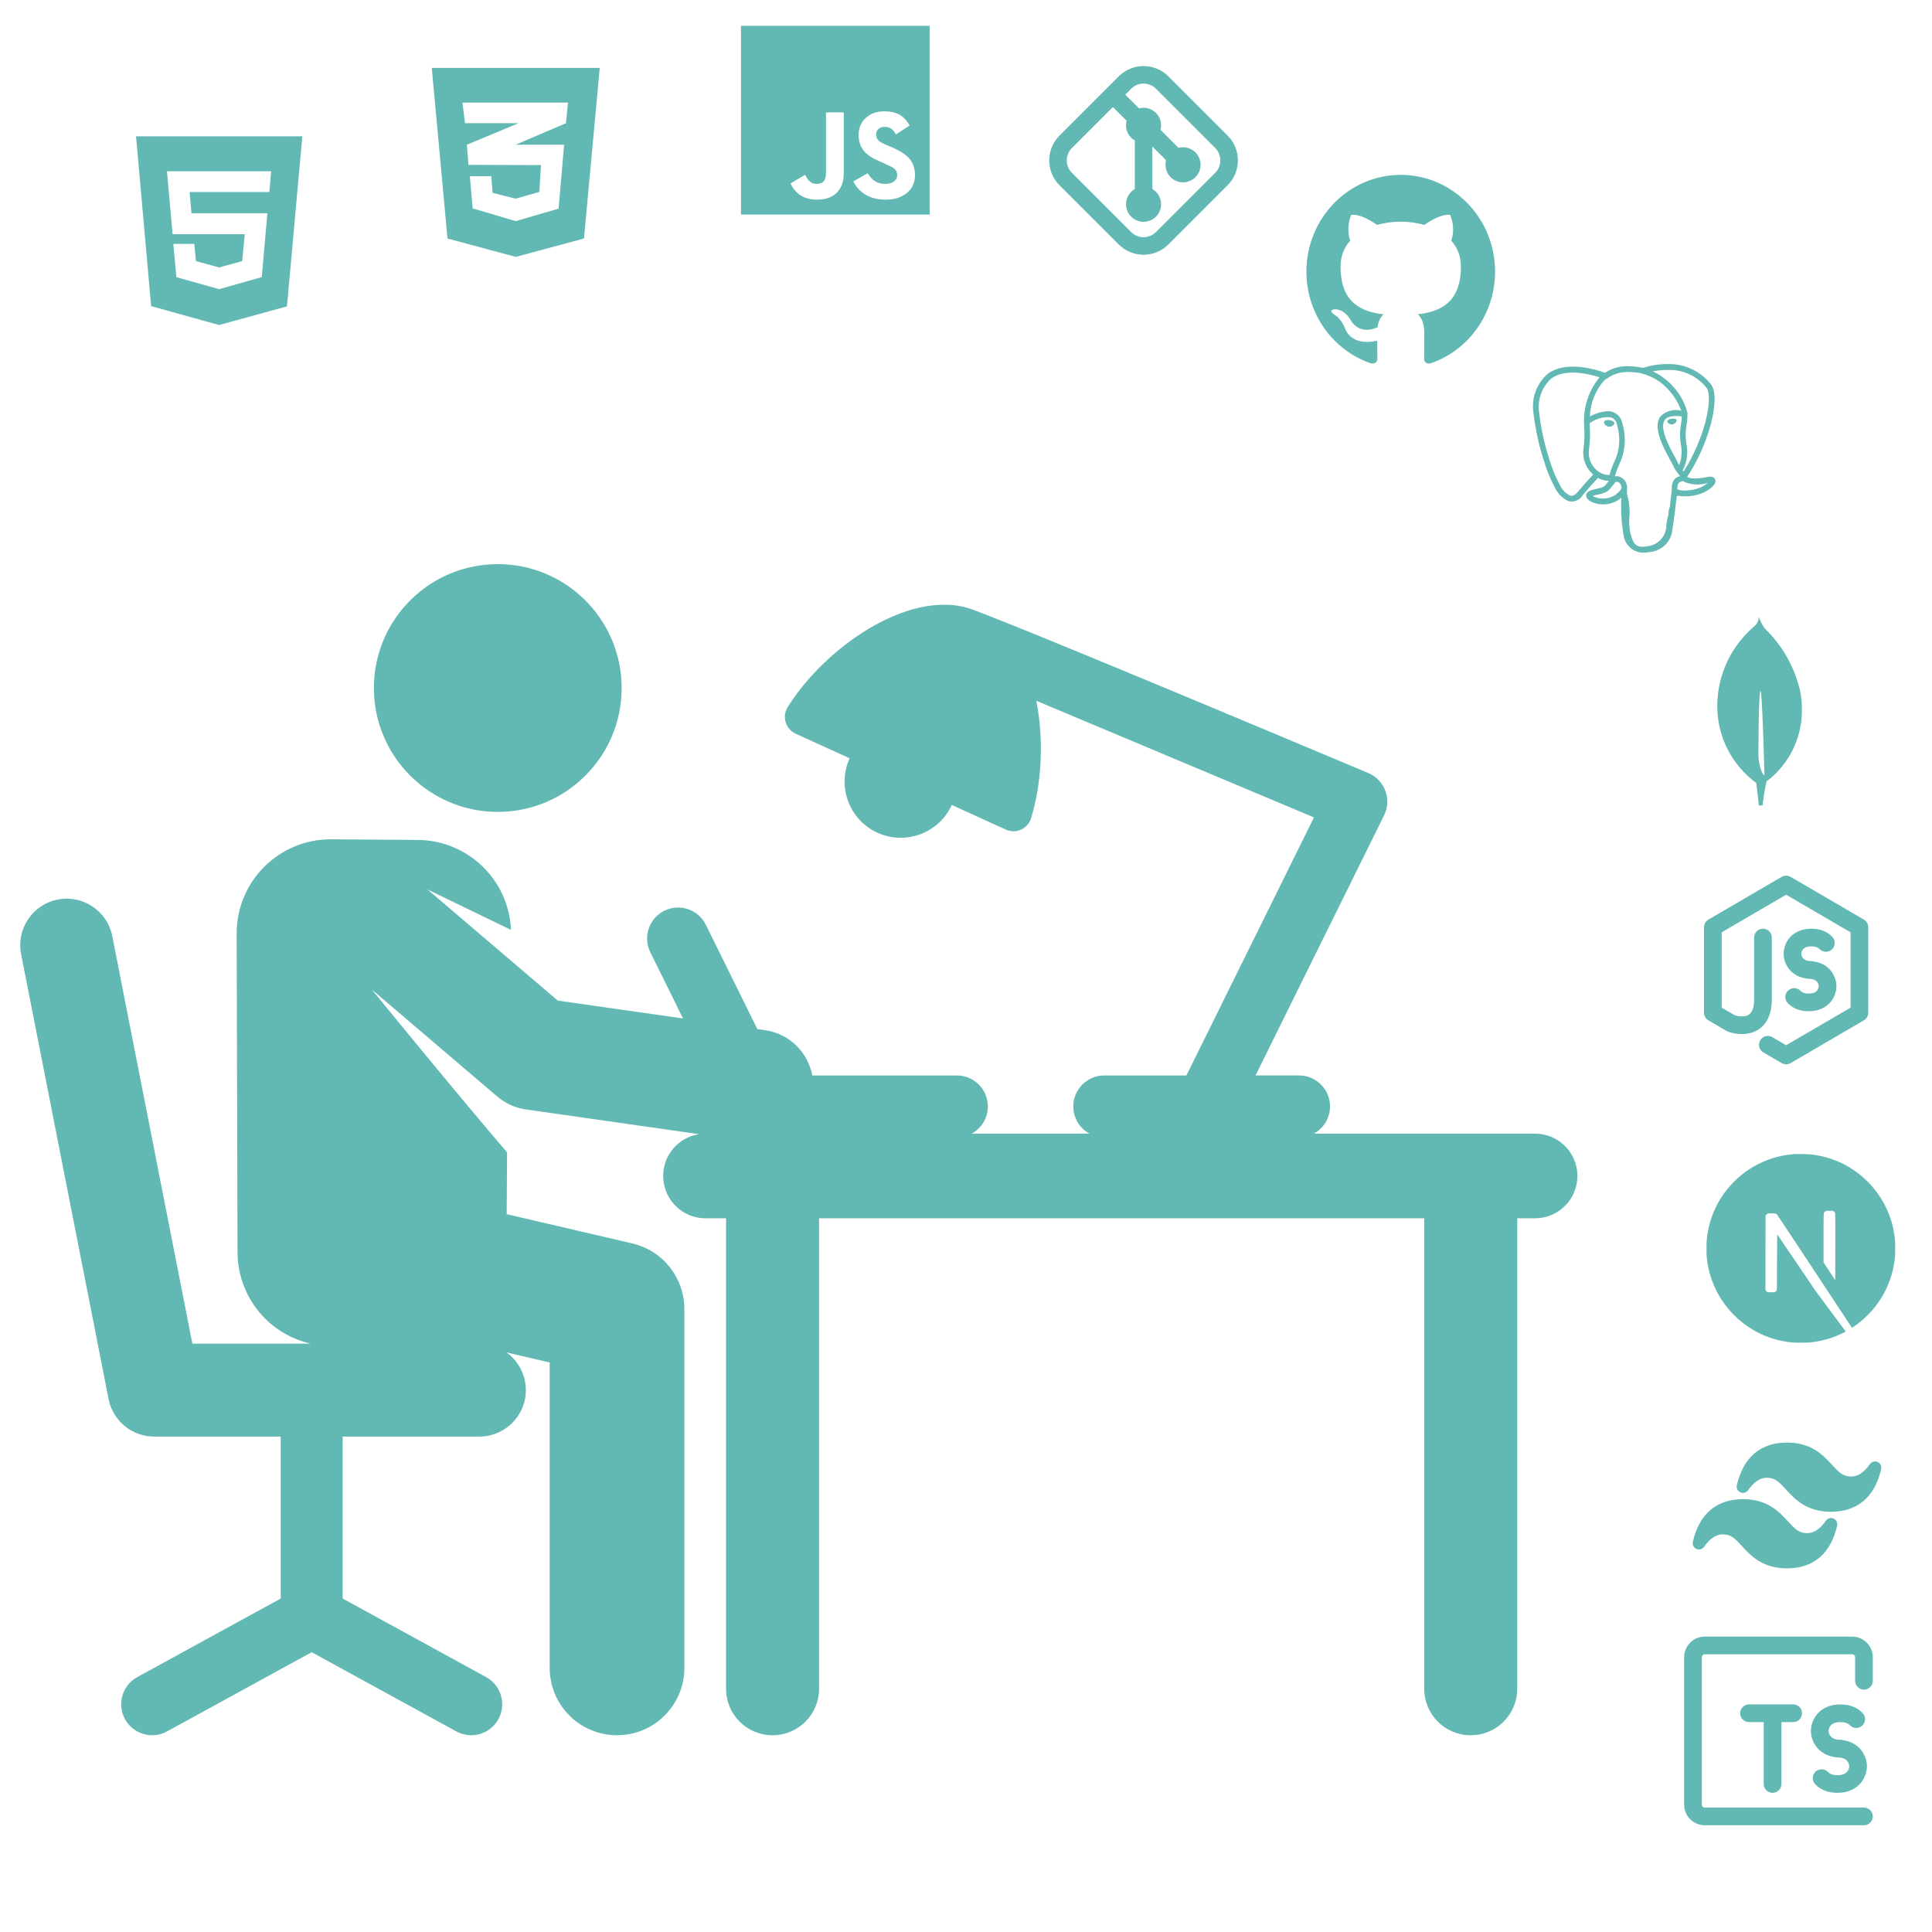 <?xml version="1.0" encoding="UTF-8" standalone="no"?>
<!-- Created with Inkscape (http://www.inkscape.org/) -->

<svg
   width="512"
   height="512"
   viewBox="0 0 512 512"
   version="1.1"
   id="svg1"
   xml:space="preserve"
   inkscape:version="1.3.2 (091e20e, 2023-11-25, custom)"
   sodipodi:docname="skills.svg"
   xmlns:inkscape="http://www.inkscape.org/namespaces/inkscape"
   xmlns:sodipodi="http://sodipodi.sourceforge.net/DTD/sodipodi-0.dtd"
   xmlns="http://www.w3.org/2000/svg"
   xmlns:svg="http://www.w3.org/2000/svg"><sodipodi:namedview
     id="namedview1"
     pagecolor="#ffffff"
     bordercolor="#999999"
     borderopacity="1"
     inkscape:showpageshadow="2"
     inkscape:pageopacity="0"
     inkscape:pagecheckerboard="0"
     inkscape:deskcolor="#d1d1d1"
     inkscape:document-units="px"
     inkscape:zoom="0.7578125"
     inkscape:cx="91.71134"
     inkscape:cy="290.96907"
     inkscape:window-width="1432"
     inkscape:window-height="1027"
     inkscape:window-x="2030"
     inkscape:window-y="869"
     inkscape:window-maximized="0"
     inkscape:current-layer="layer1" /><defs
     id="defs1"><clipPath
       id="clip0"><rect
         width="24"
         height="24"
         fill="white"
         id="rect1-4" /></clipPath></defs><g
     inkscape:label="Capa 1"
     inkscape:groupmode="layer"
     id="layer1"><g
       style="fill:#62b9b3;fill-opacity:1;stroke:none;stroke-opacity:1"
       id="g1"
       transform="matrix(0.098,0,0,0.098,111.591,17.949)"><g
         id="c133de6af664cd4f011a55de6b001b19"
         style="fill:#62b9b3;fill-opacity:1;stroke:none;stroke-opacity:1">

<path
   display="inline"
   d="M 483.111,0.501 440.521,461.815 255.997,511.499 71.47,461.815 28.889,0.501 Z M 397.29,94.302 H 255.831 111.866 l 6.885,55.708 h 137.08 7.7 l -7.7,3.205 -132.07,55.006 4.38,54.453 127.69,0.414 68.438,0.217 -4.381,72.606 -64.058,18.035 v -0.057 l -0.525,0.146 -61.864,-15.617 -3.754,-45.07 h -0.205 -57.382 -0.202 l 7.511,87.007 116.423,34.429 v -0.062 l 0.21,0.062 115.799,-33.802 15.021,-172.761 h -131.03 -0.323 l 0.323,-0.14 135.83,-58.071 z"
   id="path1"
   style="fill:#62b9b3;fill-opacity:1;stroke:none;stroke-opacity:1">

</path>

</g></g><path
       fill="#000000"
       d="m 36.053,36.131 4,45 18,5 18,-4.938 4.063,-45.062 z m 8.188,9.25 h 13.812 13.812 l -0.5,5.5 h -21.125 l 0.5,5.625 h 20.125 l -1.5,16.938 -11.312,3.188 -11.312,-3.188 -0.812,-8.812 h 5.562 l 0.438,4.562 6.125,1.688 6.125,-1.688 0.688,-7.125 h -19.125 z"
       id="path1-2"
       style="fill:#62b9b3;fill-opacity:1;stroke:none;stroke-width:0.062;stroke-opacity:1" /><path
       fill="#000000"
       d="m 196.366,6.853 v 50 h 50 V 6.853 Z m 38.059,22.647 q 2.294,0 3.912,0.882 1.618,0.882 2.735,2.882 l -3.647,2.353 q -0.588,-1.059 -1.294,-1.529 -0.706,-0.471 -1.706,-0.471 -1,0 -1.618,0.559 -0.618,0.559 -0.618,1.441 0,1 0.647,1.647 0.588,0.529 2.235,1.235 l 1.176,0.471 q 3.235,1.412 4.588,2.882 1.647,1.765 1.647,4.529 0,3.059 -2.235,4.824 -2.118,1.706 -5.588,1.706 -3.118,0 -5.353,-1.353 -2.059,-1.294 -3.176,-3.471 l 3.824,-2.176 q 0.824,1.353 1.824,2.059 1.176,0.765 2.824,0.765 1.412,0 2.294,-0.647 0.882,-0.647 0.882,-1.706 0,-1.059 -0.882,-1.765 -0.647,-0.471 -2.529,-1.294 l -1.176,-0.529 q -2.824,-1.176 -4.118,-2.647 -1.529,-1.706 -1.529,-4.412 0,-2.706 1.882,-4.471 1.882,-1.765 5,-1.765 z m -15.529,0.294 h 4.706 v 16.059 q 0,3.529 -2,5.353 -1.824,1.706 -5.059,1.706 -2.647,0 -4.529,-1.235 -1.588,-1.118 -2.529,-3.059 l 3.882,-2.294 q 0.647,1.235 1.176,1.706 0.706,0.706 1.824,0.706 1.235,0 1.824,-0.588 0.706,-0.706 0.706,-2.353 z"
       id="path1-5"
       style="fill:#62b9b3;fill-opacity:1;stroke:none;stroke-width:0.059;stroke-opacity:1" /><g
       style="fill:#62b9b3;fill-opacity:1;stroke:none;stroke-opacity:1"
       id="g3"
       transform="matrix(2.083,0,0,2.083,452.249,305.829)"><path
         d="M 11.214,0.006 C 11.162,0.011 10.998,0.028 10.85,0.039 7.442,0.347 4.249,2.186 2.226,5.013 1.1,6.585 0.38,8.368 0.108,10.256 0.012,10.916 0,11.11 0,12.004 c 0,0.894 0.012,1.089 0.108,1.748 0.652,4.507 3.859,8.293 8.209,9.696 0.779,0.251 1.6,0.422 2.534,0.525 0.364,0.04 1.935,0.04 2.299,0 1.612,-0.178 2.977,-0.577 4.324,-1.264 0.206,-0.106 0.246,-0.134 0.218,-0.157 -0.019,-0.014 -0.898,-1.194 -1.954,-2.62 L 13.818,17.339 11.414,13.78 C 10.09,11.823 9.002,10.223 8.992,10.223 8.983,10.221 8.974,11.802 8.969,13.733 8.962,17.114 8.96,17.25 8.917,17.33 8.856,17.445 8.809,17.491 8.711,17.543 8.636,17.581 8.57,17.588 8.216,17.588 H 7.81 L 7.702,17.52 C 7.632,17.475 7.58,17.416 7.545,17.348 L 7.496,17.243 7.5,12.539 7.507,7.833 7.58,7.741 C 7.618,7.692 7.697,7.629 7.754,7.598 7.85,7.551 7.887,7.547 8.293,7.547 c 0.479,0 0.558,0.019 0.683,0.155 0.035,0.038 1.337,1.999 2.895,4.361 1.558,2.362 3.688,5.588 4.734,7.172 l 1.9,2.879 0.096,-0.063 c 0.852,-0.554 1.752,-1.342 2.466,-2.163 1.518,-1.743 2.496,-3.869 2.825,-6.135 C 23.988,13.093 24,12.898 24,12.004 24,11.11 23.988,10.916 23.892,10.256 23.24,5.75 20.033,1.963 15.683,0.56 14.916,0.311 14.1,0.14 13.185,0.037 12.96,0.013 11.409,-0.012 11.214,0.006 Z M 16.127,7.265 c 0.113,0.056 0.204,0.164 0.237,0.277 0.019,0.061 0.024,1.365 0.019,4.305 l -0.007,4.218 -0.744,-1.14 -0.746,-1.14 v -3.066 c 0,-1.982 0.009,-3.097 0.024,-3.151 0.037,-0.131 0.12,-0.235 0.232,-0.296 0.096,-0.049 0.131,-0.054 0.5,-0.054 0.347,0 0.408,0.005 0.486,0.047 z"
         fill="#000000"
         id="path1-7"
         clip-path="url(#clipPath1)"
         style="fill:#62b9b3;fill-opacity:1;stroke:none;stroke-opacity:1" /></g><g
       style="fill:#62b9b3;fill-opacity:1;stroke:none;stroke-opacity:1"
       id="g5"
       transform="matrix(3.333,0,0,3.333,448.576,373.964)"><path
         d="M 7.5,2.5 C 6.474,2.5 5.592,2.777 4.9,3.37 4.212,3.96 3.763,4.817 3.513,5.886 3.459,6.12 3.577,6.359 3.796,6.457 4.015,6.554 4.272,6.483 4.41,6.287 4.726,5.834 5.042,5.563 5.346,5.423 5.64,5.288 5.957,5.261 6.321,5.358 6.687,5.456 6.971,5.744 7.416,6.228 l 0.014,0.016 c 0.336,0.365 0.745,0.811 1.306,1.156 0.581,0.359 1.305,0.6 2.264,0.6 1.026,0 1.908,-0.277 2.6,-0.87 C 14.288,6.54 14.738,5.683 14.987,4.614 15.041,4.38 14.923,4.141 14.704,4.043 14.485,3.946 14.228,4.017 14.09,4.213 13.774,4.666 13.458,4.937 13.154,5.077 12.86,5.212 12.543,5.239 12.179,5.142 11.813,5.044 11.529,4.756 11.084,4.272 L 11.069,4.256 C 10.733,3.891 10.324,3.445 9.764,3.1 9.182,2.741 8.459,2.5 7.5,2.5 Z"
         fill="#000000"
         id="path1-8"
         style="fill:#62b9b3;fill-opacity:1;stroke:none;stroke-opacity:1" /><path
         d="m 4,7 c -1.026,0 -1.908,0.277 -2.6,0.87 -0.687,0.589 -1.137,1.447 -1.387,2.516 -0.054,0.233 0.064,0.472 0.283,0.57 0.219,0.098 0.476,0.026 0.613,-0.17 C 1.226,10.334 1.542,10.063 1.846,9.923 2.14,9.788 2.457,9.761 2.821,9.858 3.187,9.956 3.471,10.244 3.916,10.728 l 0.014,0.016 C 4.267,11.109 4.676,11.555 5.236,11.9 5.818,12.259 6.541,12.5 7.5,12.5 c 1.026,0 1.908,-0.277 2.6,-0.87 0.687,-0.589 1.137,-1.447 1.387,-2.516 C 11.541,8.88 11.423,8.641 11.204,8.543 10.985,8.446 10.728,8.517 10.59,8.713 10.274,9.166 9.958,9.437 9.654,9.577 9.36,9.712 9.043,9.739 8.679,9.642 8.313,9.544 8.029,9.256 7.584,8.772 L 7.569,8.756 C 7.234,8.391 6.824,7.945 6.264,7.6 5.682,7.241 4.959,7 4,7 Z"
         fill="#000000"
         id="path2"
         style="fill:#62b9b3;fill-opacity:1;stroke:none;stroke-opacity:1" /></g><g
       style="fill:#62b9b3;fill-opacity:1;stroke:none;stroke-opacity:1"
       id="g6"
       transform="matrix(3.125,0,0,3.125,448.455,232.052)"><path
         fill-rule="nonzero"
         clip-rule="nonzero"
         d="m 7.586,0.102 c 0.234,-0.136 0.522,-0.136 0.756,0 L 14.556,3.727 c 0.23,0.134 0.372,0.381 0.372,0.648 v 7.25 c 0,0.267 -0.142,0.513 -0.372,0.648 l -6.214,3.625 c -0.234,0.136 -0.522,0.136 -0.756,0 L 6.033,14.992 C 5.675,14.783 5.554,14.324 5.763,13.966 5.972,13.608 6.431,13.487 6.789,13.696 l 1.176,0.686 5.464,-3.188 V 4.806 L 7.964,1.618 2.5,4.806 v 6.388 l 1.117,0.651 c 0.344,0.11 0.769,0.137 1.069,0.005 0.139,-0.061 0.265,-0.161 0.364,-0.34 C 5.154,11.323 5.25,11.01 5.25,10.5 V 5.25 C 5.25,4.836 5.586,4.5 6,4.5 c 0.414,0 0.75,0.336 0.75,0.75 v 5.25 c 0,0.69 -0.129,1.272 -0.39,1.74 C 6.095,12.718 5.715,13.036 5.292,13.223 4.486,13.579 3.595,13.433 3.05,13.237 3.007,13.222 2.965,13.202 2.926,13.179 L 1.372,12.273 C 1.142,12.138 1,11.892 1,11.625 V 4.375 C 1,4.108 1.142,3.862 1.372,3.727 Z M 8.247,5.283 C 8.643,4.811 9.263,4.5 10.104,4.5 c 0.78,0 1.375,0.268 1.777,0.693 0.284,0.301 0.271,0.776 -0.03,1.06 C 11.551,6.538 11.076,6.525 10.791,6.224 10.704,6.131 10.52,6 10.104,6 9.662,6 9.48,6.148 9.395,6.248 9.286,6.378 9.25,6.542 9.25,6.625 9.25,6.708 9.286,6.872 9.395,7.002 9.48,7.102 9.662,7.25 10.104,7.25 c 0.074,0 0.145,0.011 0.213,0.031 0.62,0.089 1.092,0.367 1.415,0.753 0.372,0.443 0.497,0.967 0.497,1.342 0,0.375 -0.124,0.899 -0.497,1.342 C 11.336,11.189 10.716,11.5 9.875,11.5 9.095,11.5 8.5,11.232 8.098,10.807 7.813,10.506 7.827,10.031 8.128,9.747 8.429,9.462 8.903,9.475 9.188,9.776 9.275,9.869 9.459,10 9.875,10 10.317,10 10.5,9.852 10.584,9.752 10.693,9.622 10.729,9.458 10.729,9.375 10.729,9.292 10.693,9.128 10.584,8.998 10.5,8.898 10.317,8.75 9.875,8.75 9.801,8.75 9.729,8.739 9.662,8.719 9.042,8.63 8.57,8.352 8.247,7.967 7.874,7.524 7.75,7 7.75,6.625 7.75,6.25 7.874,5.726 8.247,5.283 Z"
         fill="#000000"
         id="path1-9"
         style="fill:#62b9b3;fill-opacity:1;stroke:none;stroke-opacity:1" /></g><g
       style="fill:#62b9b3;fill-opacity:1;stroke:none;stroke-opacity:1"
       id="g7"
       transform="matrix(3.125,0,0,3.125,446.312,433.715)"><path
         fill-rule="nonzero"
         clip-rule="nonzero"
         d="M 0,1.75 C 0,0.784 0.784,0 1.75,0 h 12.5 C 15.216,0 16,0.784 16,1.75 v 2 C 16,4.164 15.664,4.5 15.25,4.5 14.836,4.5 14.5,4.164 14.5,3.75 v -2 C 14.5,1.612 14.388,1.5 14.25,1.5 H 1.75 C 1.612,1.5 1.5,1.612 1.5,1.75 v 12.5 c 0,0.138 0.112,0.25 0.25,0.25 h 13.5 C 15.664,14.5 16,14.836 16,15.25 16,15.664 15.664,16 15.25,16 H 1.75 C 0.784,16 0,15.216 0,14.25 Z M 4.75,6.5 C 4.75,6.086 5.086,5.75 5.5,5.75 H 9.25 C 9.664,5.75 10,6.086 10,6.5 10,6.914 9.664,7.25 9.25,7.25 h -1 v 5.25 c 0,0.414 -0.336,0.75 -0.75,0.75 -0.414,0 -0.75,-0.336 -0.75,-0.75 V 7.25 H 5.5 C 5.086,7.25 4.75,6.914 4.75,6.5 Z m 6.526,0.08 C 11.694,6.082 12.351,5.75 13.25,5.75 c 0.835,0 1.465,0.286 1.889,0.735 0.284,0.301 0.271,0.776 -0.03,1.06 C 14.809,7.83 14.334,7.816 14.049,7.515 13.939,7.399 13.72,7.25 13.25,7.25 12.749,7.25 12.531,7.418 12.424,7.545 12.293,7.701 12.25,7.896 12.25,8 c 0,0.104 0.043,0.299 0.174,0.455 0.106,0.127 0.325,0.295 0.826,0.295 0.076,0 0.149,0.011 0.218,0.032 0.663,0.094 1.164,0.39 1.507,0.798 C 15.368,10.049 15.5,10.604 15.5,11 c 0,0.396 -0.132,0.951 -0.526,1.42 C 14.556,12.918 13.899,13.25 13,13.25 c -0.835,0 -1.465,-0.286 -1.889,-0.735 -0.284,-0.301 -0.271,-0.776 0.03,-1.06 0.301,-0.284 0.776,-0.271 1.06,0.03 0.11,0.116 0.329,0.265 0.799,0.265 0.501,0 0.719,-0.168 0.826,-0.295 C 13.957,11.299 14,11.104 14,11 14,10.896 13.957,10.701 13.826,10.545 13.719,10.418 13.501,10.25 13,10.25 12.924,10.25 12.851,10.239 12.782,10.218 12.119,10.123 11.618,9.827 11.276,9.42 10.882,8.951 10.75,8.396 10.75,8 c 0,-0.396 0.132,-0.951 0.526,-1.42 z"
         fill="#000000"
         id="path1-4"
         style="fill:#62b9b3;fill-opacity:1;stroke:none;stroke-opacity:1" /></g><g
       style="fill:#62b9b3;fill-opacity:1;stroke:none;stroke-opacity:1"
       id="g8"
       transform="matrix(2.324,0,0,2.324,275.168,14.622)"><path
         fill-rule="evenodd"
         clip-rule="evenodd"
         d="m 13.414,3.828 c -0.781,-0.781 -2.047,-0.781 -2.828,0 L 9.914,4.5 11.482,6.068 C 11.647,6.024 11.821,6 12,6 c 1.105,0 2,0.895 2,2 0,0.179 -0.024,0.353 -0.068,0.518 L 15.982,10.568 C 16.147,10.524 16.321,10.5 16.5,10.5 c 1.105,0 2,0.895 2,2 0,1.105 -0.895,2 -2,2 -1.105,0 -2,-0.895 -2,-2 0,-0.179 0.024,-0.353 0.068,-0.518 L 13,10.414 v 4.853 c 0.598,0.346 1,0.992 1,1.732 0,1.105 -0.895,2 -2,2 -1.105,0 -2,-0.895 -2,-2 0,-0.74 0.402,-1.387 1,-1.732 V 9.732 C 10.402,9.387 10,8.74 10,8 10,7.821 10.024,7.647 10.068,7.482 L 8.5,5.914 3.828,10.586 c -0.781,0.781 -0.781,2.047 0,2.828 l 6.757,6.757 c 0.781,0.781 2.047,0.781 2.828,0 l 6.757,-6.757 c 0.781,-0.781 0.781,-2.047 0,-2.828 z M 9.172,2.414 c 1.562,-1.562 4.095,-1.562 5.657,10e-6 l 6.757,6.757 c 1.562,1.562 1.562,4.095 0,5.657 l -6.757,6.757 c -1.562,1.562 -4.095,1.562 -5.657,0 L 2.414,14.828 C 0.852,13.266 0.852,10.734 2.414,9.172 Z"
         fill="#000000"
         id="path1-3"
         style="fill:#62b9b3;fill-opacity:1;stroke:none;stroke-opacity:1" /></g><path
       d="m 371.207,46.344 c 13.807,0 25,11.475 25,25.632 0,11.322 -7.155,20.927 -17.082,24.32 -1.268,0.253 -1.718,-0.547 -1.718,-1.23 0,-0.845 0.03,-3.605 0.03,-7.035 0,-2.39 -0.8,-3.95 -1.697,-4.745 5.567,-0.635 11.417,-2.802 11.417,-12.647 0,-2.8 -0.97,-5.085 -2.575,-6.88 0.26,-0.647 1.117,-3.255 -0.245,-6.785 0,0 -2.095,-0.688 -6.867,2.627 -1.997,-0.568 -4.137,-0.853 -6.262,-0.863 -2.125,0 -4.262,0.295 -6.257,0.863 -4.777,-3.315 -6.877,-2.627 -6.877,-2.627 -1.357,3.53 -0.5,6.137 -0.242,6.785 -1.597,1.795 -2.575,4.08 -2.575,6.88 0,9.82 5.837,12.02 11.39,12.667 -0.715,0.64 -1.362,1.77 -1.587,3.427 -1.425,0.655 -5.045,1.787 -7.275,-2.13 0,0 -1.323,-2.462 -3.832,-2.642 0,0 -2.437,-0.033 -0.17,1.557 0,0 1.637,0.787 2.775,3.75 0,0 1.468,4.575 8.422,3.025 0.013,2.143 0.035,4.162 0.035,4.772 0,0.677 -0.46,1.47 -1.707,1.232 -9.935,-3.387 -17.097,-12.997 -17.097,-24.322 0,-14.157 11.195,-25.632 25,-25.632"
       id="github-[#142]"
       style="fill:#62b9b3;fill-opacity:1;fill-rule:evenodd;stroke:none;stroke-width:2.5;stroke-opacity:1" /><g
       style="fill:#62b9b3;fill-opacity:1;stroke:none;stroke-opacity:1"
       id="g9"
       transform="matrix(1.667,0,0,1.667,403.835,94.808)"><path
         d="m 24.295,9.929 c -0.01,0.155 -0.082,0.292 -0.191,0.387 l -10e-4,10e-4 c -0.131,0.143 -0.306,0.243 -0.504,0.278 l -0.005,10e-4 C 23.566,10.6 23.533,10.603 23.5,10.603 v 0 c -0.001,0 -0.003,0 -0.004,0 -0.312,0 -0.58,-0.189 -0.694,-0.46 L 22.8,10.138 c -0.03,-0.221 0.33,-0.388 0.701,-0.44 0.371,-0.052 0.764,0.011 0.794,0.231 z m -9.91,0.514 c -0.121,0.311 -0.418,0.528 -0.766,0.528 -0.004,0 -0.007,0 -0.011,0 h 10e-4 c 0,0 0,0 0,0 -0.036,0 -0.07,-0.003 -0.105,-0.007 h 0.004 c -0.261,-0.047 -0.483,-0.191 -0.63,-0.392 l -0.002,-0.003 c -0.082,-0.094 -0.132,-0.219 -0.132,-0.354 0,0 0,-10e-4 0,-10e-4 v 0 c 0.012,-0.077 0.055,-0.143 0.115,-0.185 l 10e-4,-10e-4 c 0.152,-0.084 0.334,-0.133 0.528,-0.133 0.083,0 0.164,0.009 0.242,0.026 L 13.623,9.92 c 0.395,0.055 0.803,0.242 0.764,0.523 z m 11.018,7.643 -0.107,-0.134 -0.044,-0.055 c 0.457,-0.846 0.725,-1.853 0.725,-2.921 0,-0.488 -0.056,-0.962 -0.162,-1.418 l 0.008,0.042 c -0.07,-0.453 -0.111,-0.976 -0.111,-1.508 0,-0.007 0,-0.014 0,-0.021 v 10e-4 c 0.023,-0.501 0.076,-0.97 0.158,-1.429 l -0.01,0.066 C 25.949,10.245 26,9.711 26,9.165 26,9.114 26,9.064 25.999,9.014 v 0.008 c 0.012,-0.049 0.019,-0.104 0.019,-0.162 0,-0.027 -0.002,-0.053 -0.004,-0.079 v 0.003 c -0.4,-1.58 -1.151,-2.949 -2.168,-4.073 l 0.007,0.008 C 22.942,3.651 21.822,2.79 20.553,2.196 l -0.06,-0.025 c 0.696,-0.149 1.496,-0.234 2.316,-0.234 0.075,0 0.15,10e-4 0.225,0.002 h -0.011 c 0.045,-0.001 0.097,-0.002 0.15,-0.002 2.378,0 4.496,1.109 5.866,2.838 l 0.012,0.016 c 0.028,0.036 0.056,0.077 0.08,0.12 l 0.003,0.005 c 0.904,1.694 -0.345,7.842 -3.732,13.172 z M 25.117,9.322 c -0.016,0.455 -0.064,0.886 -0.14,1.307 l 0.008,-0.055 c -0.078,0.425 -0.134,0.931 -0.157,1.445 l -10e-4,0.025 c 0,0.017 0,0.036 0,0.056 0,0.567 0.042,1.124 0.124,1.668 l -0.008,-0.061 c 0.085,0.377 0.134,0.809 0.134,1.254 0,0.763 -0.144,1.493 -0.407,2.162 l 0.014,-0.04 C 24.608,16.952 24.529,16.794 24.46,16.63 L 24.449,16.601 C 24.383,16.442 24.24,16.185 24.043,15.831 23.274,14.451 21.472,11.22 22.394,9.902 22.868,9.224 24.07,9.195 25.116,9.323 Z m -0.711,11.585 c -0.051,-1.039 0.336,-1.148 0.746,-1.263 q 0.085,-0.023 0.169,-0.051 c 0.05,0.044 0.105,0.087 0.162,0.125 l 0.005,0.003 c 0.62,0.273 1.342,0.431 2.102,0.431 0.592,0 1.161,-0.096 1.693,-0.274 l -0.038,0.011 c -0.344,0.293 -0.736,0.544 -1.16,0.738 l -0.031,0.013 c -0.644,0.264 -1.391,0.429 -2.173,0.454 h -0.01 c -0.119,0.018 -0.256,0.029 -0.395,0.029 -0.386,0 -0.754,-0.08 -1.087,-0.224 l 0.018,0.007 z m -1.113,2.026 c -0.021,0.221 -0.045,0.47 -0.077,0.745 l -0.182,0.548 c -0.014,0.04 -0.022,0.086 -0.023,0.134 v 0 c 0.001,0.027 0.001,0.058 0.001,0.089 0,0.355 -0.053,0.699 -0.151,1.022 l 0.006,-0.025 c -0.116,0.389 -0.196,0.84 -0.223,1.305 l -10e-4,0.016 c -0.052,1.684 -1.355,3.047 -3.008,3.194 l -0.013,0.001 c -1.894,0.406 -2.23,-0.621 -2.526,-1.527 Q 17.051,28.293 17,28.152 c -0.16,-0.652 -0.252,-1.401 -0.252,-2.171 0,-0.36 0.02,-0.715 0.059,-1.065 l -0.004,0.043 c 0.006,-0.128 0.009,-0.279 0.009,-0.43 0,-1.026 -0.154,-2.016 -0.441,-2.948 l 0.019,0.071 q 0.008,-0.55 0.024,-1.114 c 0,-0.003 0,-0.008 0,-0.012 0,-0.046 -0.007,-0.09 -0.02,-0.132 l 0.001,0.003 c -0.014,-0.1 -0.033,-0.188 -0.058,-0.273 l 0.003,0.013 c -0.141,-0.521 -0.496,-0.941 -0.964,-1.164 l -0.011,-0.005 c -0.176,-0.088 -0.384,-0.14 -0.605,-0.14 -0.104,0 -0.205,0.011 -0.302,0.033 l 0.009,-0.002 c 0.128,-0.47 0.26,-0.854 0.412,-1.228 l -0.026,0.073 0.066,-0.177 c 0.074,-0.2 0.167,-0.407 0.266,-0.626 0.546,-1.124 0.865,-2.445 0.865,-3.841 0,-0.938 -0.144,-1.842 -0.411,-2.692 l 0.017,0.063 C 15.473,9.323 14.521,8.488 13.375,8.488 c -0.18,0 -0.356,0.021 -0.524,0.06 L 12.867,8.545 C 12.071,8.649 11.351,8.883 10.696,9.227 L 10.731,9.21 q -0.124,0.063 -0.245,0.13 c 0.091,-2.147 0.896,-4.09 2.181,-5.615 l -0.012,0.014 c 0.118,-0.119 0.242,-0.232 0.37,-0.338 l 0.009,-0.007 c 0.069,-0.014 0.13,-0.042 0.182,-0.081 l -10e-4,10e-4 c 0.893,-0.654 2.014,-1.047 3.227,-1.047 0.097,0 0.193,0.002 0.288,0.007 L 16.717,2.273 c 0.526,0.008 1.034,0.044 1.534,0.108 L 18.184,2.374 c 2.043,0.393 3.787,1.463 5.032,2.963 l 0.011,0.014 c 0.748,0.869 1.354,1.887 1.766,2.998 l 0.022,0.069 C 24.758,8.349 24.463,8.309 24.159,8.309 c -0.983,0 -1.868,0.416 -2.49,1.081 l -0.002,0.002 c -1.24,1.773 0.679,5.215 1.601,6.869 0.169,0.303 0.315,0.565 0.361,0.676 0.26,0.601 0.587,1.118 0.98,1.577 l -0.007,-0.008 c 0.087,0.109 0.171,0.214 0.236,0.306 -0.501,0.144 -1.401,0.478 -1.319,2.146 -0.015,0.195 -0.053,0.558 -0.104,1.018 -0.054,0.269 -0.098,0.597 -0.123,0.93 l -0.002,0.028 z m -9.202,-5.714 -0.066,0.176 c -0.137,0.328 -0.279,0.745 -0.397,1.172 l -0.019,0.081 c -0.893,-0.013 -1.695,-0.395 -2.261,-1.001 l -0.002,-0.002 c -0.632,-0.667 -1.02,-1.57 -1.02,-2.564 0,-0.198 0.015,-0.392 0.045,-0.582 l -0.003,0.021 c 0.097,-0.72 0.153,-1.551 0.153,-2.396 0,-0.502 -0.02,-0.999 -0.058,-1.491 l 0.004,0.065 c -0.006,-0.107 -0.012,-0.201 -0.015,-0.275 0.805,-0.611 1.824,-0.98 2.929,-0.98 0.132,0 0.262,0.005 0.391,0.015 L 13.755,9.457 c 0.554,0.129 0.971,0.588 1.037,1.153 l 10e-4,0.006 c 0.238,0.728 0.375,1.566 0.375,2.435 0,1.266 -0.291,2.464 -0.809,3.532 l 0.021,-0.048 c -0.105,0.233 -0.204,0.453 -0.289,0.682 z m -2.617,4.984 c -0.205,-0.052 -0.385,-0.128 -0.549,-0.227 l 0.009,0.005 c 0.172,-0.073 0.375,-0.134 0.585,-0.173 l 0.019,-0.003 c 1.604,-0.33 1.851,-0.563 2.392,-1.25 0.124,-0.157 0.264,-0.336 0.459,-0.553 0.04,-0.045 0.072,-0.099 0.091,-0.159 l 10e-4,-0.003 c 0.213,-0.189 0.34,-0.137 0.546,-0.052 0.227,0.125 0.395,0.336 0.46,0.587 l 10e-4,0.007 c 0.023,0.065 0.037,0.139 0.037,0.217 0,0.125 -0.035,0.242 -0.095,0.341 l 0.002,-0.003 c -0.645,0.882 -1.676,1.449 -2.839,1.449 -0.4,0 -0.785,-0.067 -1.144,-0.191 l 0.025,0.007 z M 3.967,15.846 C 3.316,13.861 2.786,11.506 2.473,9.082 L 2.452,8.883 C 2.391,8.561 2.357,8.19 2.357,7.812 2.357,6.006 3.146,4.385 4.398,3.275 L 4.404,3.27 C 6.699,1.647 10.452,2.594 12.037,3.107 l -0.012,0.012 c -1.535,1.872 -2.466,4.292 -2.466,6.928 0,0.09 0.001,0.18 0.003,0.27 v -0.013 c 0,0.103 0.008,0.249 0.02,0.449 0.033,0.41 0.052,0.888 0.052,1.371 0,0.802 -0.052,1.592 -0.154,2.367 L 9.49,14.4 c -0.033,0.206 -0.051,0.444 -0.051,0.686 0,1.231 0.482,2.35 1.269,3.177 l -0.002,-0.002 q 0.151,0.158 0.315,0.297 C 10.588,19.022 9.646,20.048 8.644,21.254 7.935,22.107 7.445,21.943 7.284,21.89 6.599,21.522 6.062,20.951 5.746,20.259 L 5.737,20.237 C 5.053,18.985 4.451,17.529 4.007,16.005 L 3.968,15.848 Z m 26.478,3.557 c -0.019,-0.057 -0.043,-0.106 -0.072,-0.151 l 0.002,0.003 c -0.174,-0.329 -0.596,-0.427 -1.259,-0.29 -2.066,0.426 -2.866,0.164 -3.156,-0.024 1.617,-2.452 2.918,-5.292 3.751,-8.326 L 29.76,10.406 C 30.099,9.093 30.757,6.003 29.913,4.493 29.854,4.381 29.791,4.285 29.721,4.195 l 0.003,0.004 C 28.161,2.244 25.776,1.003 23.101,1.003 c -0.076,0 -0.152,0.001 -0.227,0.003 h 0.011 C 22.843,1.005 22.794,1.005 22.744,1.005 c -1.342,0 -2.633,0.22 -3.838,0.625 L 18.991,1.605 Q 18.67,1.545 18.346,1.503 C 17.858,1.41 17.293,1.352 16.715,1.343 h -0.008 c -0.083,-0.004 -0.18,-0.006 -0.278,-0.006 -1.315,0 -2.538,0.394 -3.557,1.071 L 12.896,2.393 C 11.825,1.992 6.912,0.337 3.871,2.491 2.382,3.761 1.445,5.638 1.445,7.735 1.445,8.14 1.48,8.537 1.547,8.923 L 1.541,8.882 c 0.335,2.698 0.879,5.126 1.632,7.461 L 3.094,16.059 c 0.493,1.716 1.103,3.201 1.852,4.6 L 4.885,20.535 c 0.433,0.984 1.182,1.764 2.116,2.225 l 0.026,0.012 c 0.168,0.049 0.361,0.078 0.561,0.078 0.742,0 1.392,-0.391 1.756,-0.979 l 0.005,-0.009 c 1.001,-1.204 1.987,-2.282 2.43,-2.758 0.502,0.279 1.097,0.451 1.731,0.471 h 0.006 l 10e-4,0.005 q -0.158,0.188 -0.309,0.382 c -0.424,0.538 -0.512,0.649 -1.875,0.93 -0.388,0.08 -1.418,0.292 -1.433,1.014 0,0.004 0,0.008 0,0.013 0,0.147 0.043,0.284 0.117,0.399 l -0.002,-0.003 c 0.312,0.395 0.751,0.678 1.254,0.788 l 0.015,0.003 c 0.399,0.13 0.859,0.205 1.335,0.205 1.1,0 2.106,-0.398 2.884,-1.058 l -0.006,0.005 c -0.024,0.418 -0.037,0.908 -0.037,1.401 0,1.753 0.171,3.467 0.496,5.125 l -0.027,-0.167 c 0.382,1.373 1.616,2.367 3.084,2.38 h 0.002 c 0.369,-0.003 0.726,-0.046 1.07,-0.124 l -0.033,0.006 c 1.919,-0.171 3.431,-1.705 3.567,-3.619 l 0.001,-0.012 c 0.188,-1.088 0.502,-3.593 0.673,-5.125 0.008,-0.065 0.034,-0.123 0.072,-0.171 l -10e-4,10e-4 c 10e-4,-10e-4 0.087,-0.059 0.534,0.038 l 0.055,0.009 0.317,0.028 0.019,0.001 c 0.095,0.004 0.207,0.007 0.319,0.007 1.024,0 2.002,-0.2 2.895,-0.564 l -0.051,0.018 c 0.805,-0.373 2.256,-1.29 1.993,-2.087 z"
         id="path1-41"
         style="fill:#62b9b3;fill-opacity:1;stroke:none;stroke-opacity:1" /></g><g
       style="fill:#62b9b3;fill-opacity:1;stroke:none;stroke-opacity:1"
       id="g10"
       transform="matrix(1.667,0,0,1.667,439.628,161.773)"><path
         d="m 15.821,23.185 c 0,0 0,-10.361 0.344,-10.36 0.266,0 0.612,13.365 0.612,13.365 -0.476,-0.056 -0.956,-2.199 -0.956,-3.005 z m 6.668,-10.24 C 21.57,8.929 19.557,5.476 16.781,2.811 L 16.774,2.805 C 16.436,2.289 16.127,1.697 15.879,1.073 L 15.855,1.005 c 10e-4,0.02 10e-4,0.044 10e-4,0.068 0,0.565 -0.253,1.07 -0.652,1.409 L 15.201,2.484 C 11.627,5.518 9.353,9.989 9.278,14.992 v 0.013 c -0.001,0.062 -0.001,0.135 -0.001,0.208 0,4.957 2.385,9.357 6.07,12.115 l 0.039,0.028 0.087,0.063 q 0.241,1.784 0.412,3.576 h 0.601 c 0.166,-1.491 0.39,-2.796 0.683,-4.076 l -0.046,0.239 c 0.396,-0.275 0.742,-0.56 1.065,-0.869 l -0.003,0.003 c 2.801,-2.597 4.549,-6.297 4.549,-10.404 0,-0.061 0,-0.121 -0.001,-0.182 v 0.009 c -0.003,-0.981 -0.092,-1.94 -0.261,-2.871 l 0.015,0.099 z"
         id="path1-50"
         style="fill:#62b9b3;fill-opacity:1;stroke:none;stroke-opacity:1" /></g><g
       style="fill:#62b9b3;fill-opacity:1;stroke:none;stroke-opacity:1"
       id="g11"
       transform="matrix(0.806,0,0,0.806,5.359,98.344)"><g
         id="g2-5"
         style="fill:#62b9b3;fill-opacity:1;stroke:none;stroke-opacity:1">
	<g
   id="g1-6"
   style="fill:#62b9b3;fill-opacity:1;stroke:none;stroke-opacity:1">
		<circle
   cx="157.016"
   cy="104.202"
   r="40.731"
   id="circle1"
   style="fill:#62b9b3;fill-opacity:1;stroke:none;stroke-opacity:1" />
	</g>
</g><g
         id="g4-4"
         style="fill:#62b9b3;fill-opacity:1;stroke:none;stroke-opacity:1">
	<g
   id="g3-7"
   style="fill:#62b9b3;fill-opacity:1;stroke:none;stroke-opacity:1">
		<path
   d="m 498.082,250.72 h -72.741 c 3.166,-1.727 5.314,-5.085 5.314,-8.945 0,-5.624 -4.56,-10.184 -10.184,-10.184 H 406.16 l 42.276,-85.527 c 2.602,-5.263 0.222,-11.63 -5.185,-13.901 C 365.926,99.629 318.775,80.225 311.631,77.89 c -20.109,-5.863 -47.182,13.181 -59.301,32.611 -1.938,3.107 -0.68,7.203 2.617,8.708 l 17.767,8.109 c -4.233,9.274 -0.146,20.223 9.128,24.456 9.274,4.233 20.223,0.146 24.456,-9.128 l 17.769,8.109 c 3.318,1.515 7.217,-0.234 8.292,-3.728 3.515,-11.416 4.28,-25.84 1.715,-38.64 l 91.306,38.36 -41.938,84.845 h -27.008 c -5.624,0 -10.184,4.56 -10.184,10.184 0,3.86 2.148,7.218 5.314,8.945 H 312.84 c 3.166,-1.727 5.314,-5.085 5.314,-8.945 0,-5.624 -4.56,-10.184 -10.184,-10.184 h -41.4 -6.147 c -1.411,-7.565 -7.481,-13.739 -15.521,-14.887 l -2.546,-0.363 c -8.45,-17.123 -8.321,-16.861 -16.923,-34.288 -2.489,-5.044 -8.598,-7.115 -13.639,-4.625 -5.043,2.489 -7.113,8.596 -4.625,13.64 3.615,7.325 7.181,14.549 10.753,21.786 l -41.18,-5.878 -42.846,-36.547 27.467,13.3 c -0.707,-16.496 -14.231,-29.46 -30.648,-29.578 l -28.427,-0.203 C 85.104,153.826 71.117,167.76 71.164,184.935 l 0.287,104.811 c 0.022,8.221 3.319,16.094 9.163,21.877 4.123,4.081 9.275,6.877 14.838,8.152 H 56.605 L 30.268,185.794 c -1.627,-8.278 -9.657,-13.674 -17.935,-12.042 -8.278,1.627 -13.67,9.657 -12.043,17.935 l 28.76,146.31 c 1.408,7.163 7.688,12.329 14.989,12.329 H 85.65 v 53.254 l -47.168,25.83 c -4.933,2.7 -6.742,8.889 -4.041,13.822 2.702,4.934 8.893,6.744 13.823,4.041 l 47.569,-26.049 47.569,26.049 c 4.926,2.7 11.12,0.896 13.823,-4.041 2.702,-4.933 0.892,-11.122 -4.041,-13.822 l -47.168,-25.83 v -53.254 h 44.95 c 8.437,0 15.276,-6.839 15.276,-15.275 0,-5.111 -2.519,-9.623 -6.373,-12.397 l 14.214,3.314 v 100.416 c 0,12.23 9.914,22.145 22.145,22.145 12.231,0 22.145,-9.915 22.145,-22.145 V 308.392 c 0,-10.294 -7.092,-19.23 -17.117,-21.567 l -41.308,-9.629 0.129,-20.326 c -15.379,-17.828 -44.472,-53.529 -44.472,-53.529 l 41.254,35.188 c 2.659,2.268 5.908,3.735 9.368,4.23 l 56.998,8.136 c -6.883,1.037 -12.258,7.147 -11.789,14.626 0.457,7.275 6.484,13.037 13.873,13.037 h 6.769 V 433.27 c 0,8.427 6.832,15.259 15.259,15.259 h 0.061 c 8.427,0 15.259,-6.832 15.259,-15.259 V 278.557 H 461.631 V 433.27 c 0,8.427 6.832,15.259 15.259,15.259 h 0.061 c 8.427,0 15.259,-6.832 15.259,-15.259 V 278.557 h 5.869 c 7.687,0 13.918,-6.231 13.918,-13.918 0.003,-7.687 -6.229,-13.919 -13.915,-13.919 z"
   id="path2-2"
   style="fill:#62b9b3;fill-opacity:1;stroke:none;stroke-opacity:1" />
	</g>
</g></g></g></svg>
